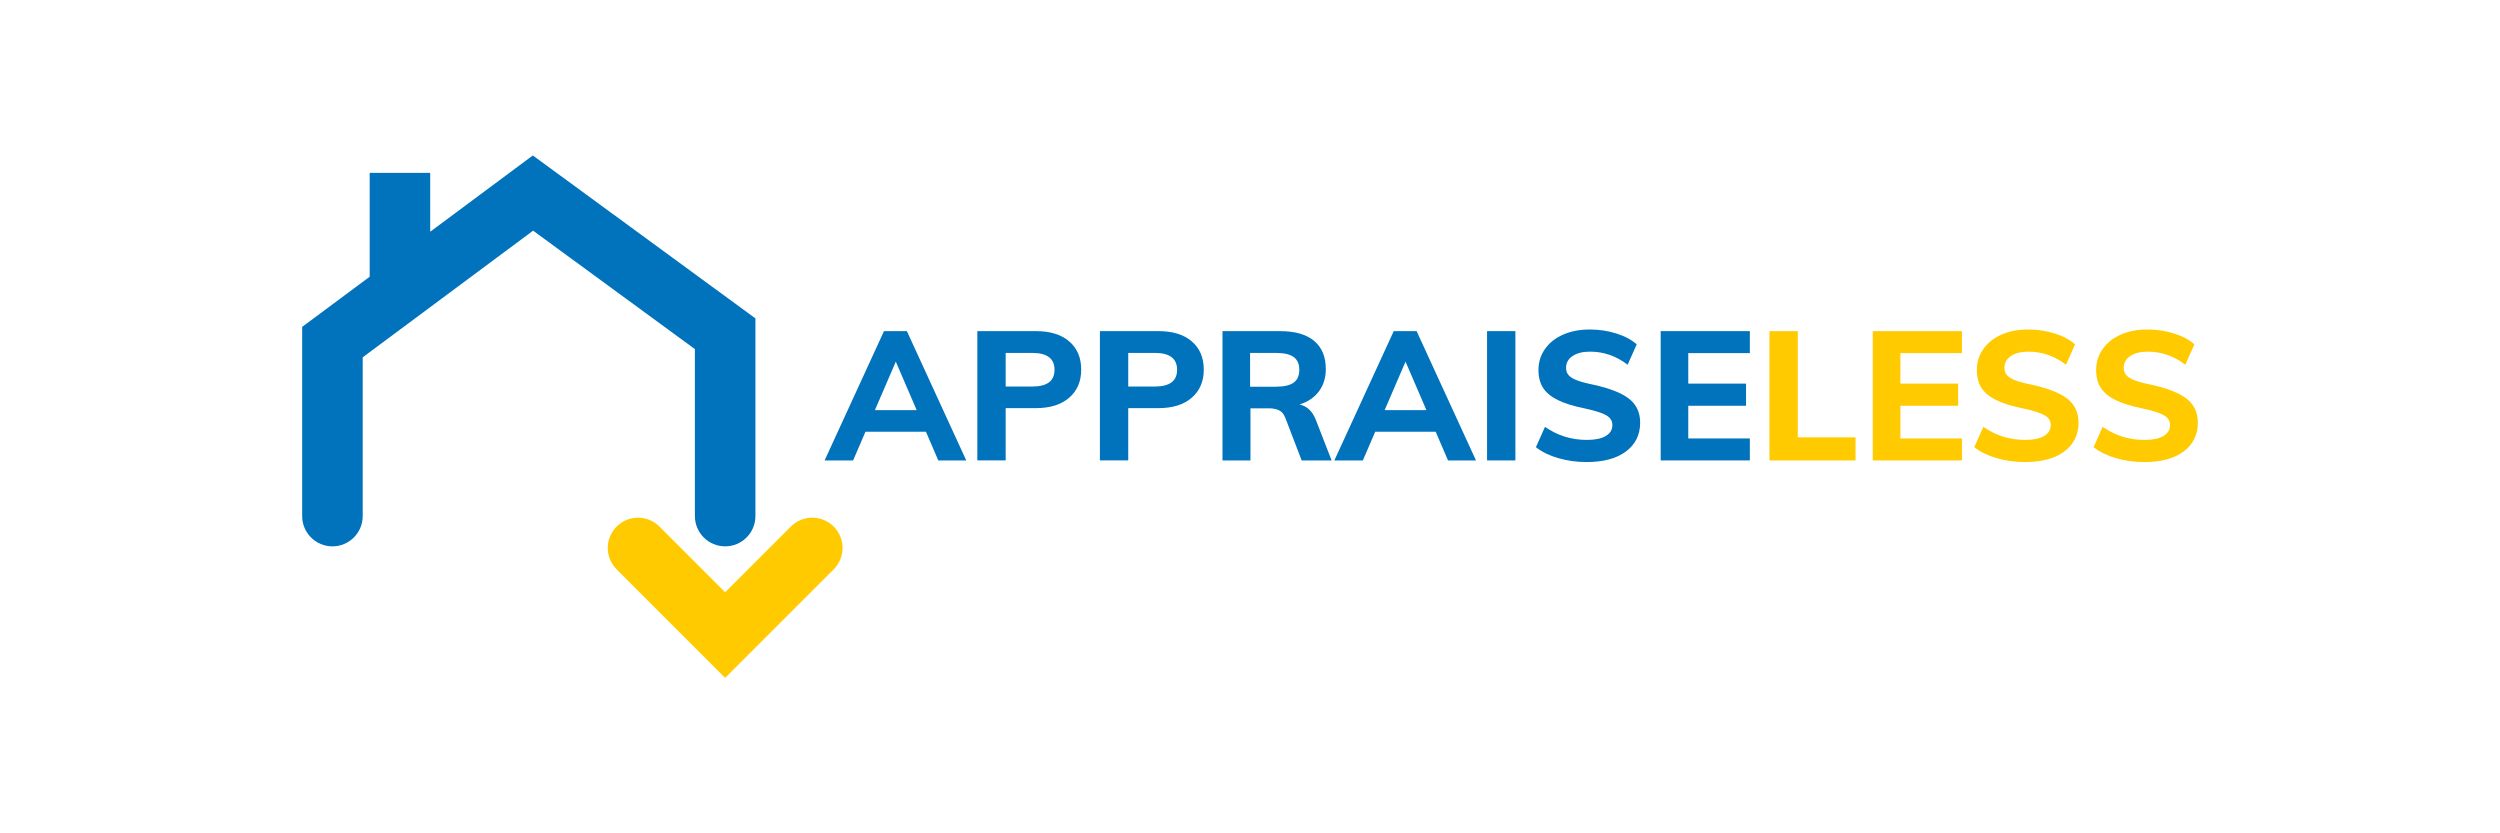 <?xml version="1.0" encoding="utf-8"?>
<!-- Generator: Adobe Illustrator 15.1.0, SVG Export Plug-In . SVG Version: 6.00 Build 0)  -->
<!DOCTYPE svg PUBLIC "-//W3C//DTD SVG 1.1//EN" "http://www.w3.org/Graphics/SVG/1.1/DTD/svg11.dtd">
<svg version="1.1" id="Layer_1" xmlns="http://www.w3.org/2000/svg" xmlns:xlink="http://www.w3.org/1999/xlink" x="0px" y="0px"
	 width="600px" height="200px" viewBox="0 0 600 200" enable-background="new 0 0 600 200" xml:space="preserve">
<g>
	<path fill="#0073BC" d="M127.88,37.308l-24.631,18.307V41.481H88.722v24.931L72.52,78.453v45.409c0,4.012,3.253,7.264,7.265,7.264
		s7.264-3.252,7.264-7.264V85.756l40.897-30.396l38.829,28.425v40.075c0,4.012,3.252,7.264,7.264,7.264s7.264-3.252,7.264-7.264
		V76.416L127.88,37.308z"/>
	<g>
		<path fill="#FFCA00" d="M174.038,162.691l-26.046-26.047c-2.838-2.838-2.837-7.436,0-10.273c2.836-2.836,7.435-2.836,10.272,0
			l15.773,15.775l15.774-15.775c2.836-2.836,7.436-2.836,10.272,0c2.837,2.838,2.837,7.436,0.001,10.273L174.038,162.691z"/>
	</g>
	<g>
		<path fill="#0073BC" d="M225.191,110.504l-2.964-6.887h-14.514l-2.963,6.887h-6.843l14.252-31.032h5.491l14.252,31.032H225.191z
			 M209.98,98.431h10.024l-5.013-11.637L209.98,98.431z"/>
		<path fill="#0073BC" d="M234.561,79.472h14.078c3.428,0,6.094,0.828,7.997,2.484c1.902,1.656,2.854,3.908,2.854,6.756
			c0,2.818-0.959,5.063-2.876,6.732c-1.918,1.672-4.577,2.507-7.976,2.507h-7.278v12.552h-6.8V79.472z M247.767,92.765
			c3.545,0,5.317-1.336,5.317-4.01c0-2.702-1.772-4.053-5.317-4.053h-6.406v8.063H247.767z"/>
		<path fill="#0073BC" d="M263.979,79.472h14.078c3.428,0,6.094,0.828,7.997,2.484s2.854,3.908,2.854,6.756
			c0,2.818-0.959,5.063-2.876,6.732c-1.918,1.672-4.576,2.507-7.976,2.507h-7.278v12.552h-6.8V79.472z M277.185,92.765
			c3.545,0,5.317-1.336,5.317-4.01c0-2.702-1.772-4.053-5.317-4.053h-6.406v8.063H277.185z"/>
		<path fill="#0073BC" d="M319.59,110.504h-7.19l-3.967-10.33c-0.319-0.813-0.806-1.38-1.459-1.699
			c-0.654-0.32-1.476-0.479-2.463-0.479h-4.402v12.508h-6.712V79.472h13.816c3.603,0,6.334,0.785,8.193,2.354
			s2.789,3.821,2.789,6.756c0,2.063-0.545,3.835-1.634,5.316c-1.09,1.482-2.652,2.543-4.686,3.182
			c1.831,0.378,3.152,1.643,3.967,3.792L319.59,110.504z M306.21,92.808c1.947,0,3.37-0.326,4.271-0.98
			c0.9-0.653,1.352-1.677,1.352-3.072c0-1.395-0.451-2.418-1.352-3.072c-0.901-0.654-2.324-0.98-4.271-0.98h-6.188v8.105H306.21z"/>
		<path fill="#0073BC" d="M347.527,110.504l-2.964-6.887H330.05l-2.964,6.887h-6.842l14.252-31.032h5.491l14.252,31.032H347.527z
			 M332.316,98.431h10.024l-5.013-11.637L332.316,98.431z"/>
		<path fill="#0073BC" d="M356.896,110.504V79.472h6.799v31.032H356.896z"/>
		<path fill="#0073BC" d="M374.003,109.959c-2.165-0.625-3.959-1.504-5.383-2.637l2.18-4.881c2.992,2.092,6.334,3.137,10.023,3.137
			c1.976,0,3.494-0.311,4.555-0.938c1.061-0.623,1.592-1.502,1.592-2.637c0-0.986-0.487-1.764-1.461-2.331
			c-0.974-0.567-2.681-1.112-5.121-1.635c-2.73-0.551-4.902-1.228-6.516-2.026c-1.611-0.799-2.789-1.772-3.53-2.92
			c-0.74-1.147-1.111-2.578-1.111-4.293c0-1.859,0.516-3.53,1.547-5.013c1.032-1.481,2.478-2.637,4.337-3.464
			c1.859-0.829,4.01-1.242,6.45-1.242c2.208,0,4.33,0.319,6.363,0.958c2.034,0.64,3.661,1.512,4.881,2.615l-2.179,4.881
			c-2.731-2.092-5.738-3.138-9.021-3.138c-1.744,0-3.139,0.349-4.184,1.046c-1.046,0.697-1.569,1.643-1.569,2.834
			c0,0.697,0.195,1.277,0.589,1.742c0.392,0.466,1.053,0.88,1.982,1.242c0.93,0.364,2.252,0.72,3.966,1.068
			c3.981,0.871,6.85,2.005,8.607,3.399s2.638,3.298,2.638,5.708c0,2.906-1.134,5.209-3.399,6.908
			c-2.267,1.701-5.42,2.551-9.458,2.551C378.427,110.896,376.167,110.584,374.003,109.959z"/>
		<path fill="#0073BC" d="M398.562,110.504V79.472h21.4v5.273h-14.775v7.322h13.859v5.317h-13.859v7.845h14.775v5.273H398.562z"/>
		<path fill="#FFCA00" d="M424.668,110.504V79.472h6.8v25.497h13.859v5.535H424.668z"/>
		<path fill="#FFCA00" d="M449.467,110.504V79.472h21.398v5.273h-14.774v7.322h13.859v5.317h-13.859v7.845h14.774v5.273H449.467z"/>
		<path fill="#FFCA00" d="M479.212,109.959c-2.165-0.625-3.959-1.504-5.383-2.637l2.18-4.881c2.992,2.092,6.334,3.137,10.024,3.137
			c1.975,0,3.493-0.311,4.554-0.938c1.061-0.623,1.592-1.502,1.592-2.637c0-0.986-0.487-1.764-1.461-2.331
			c-0.973-0.567-2.68-1.112-5.12-1.635c-2.731-0.551-4.903-1.228-6.517-2.026c-1.612-0.799-2.789-1.772-3.529-2.92
			c-0.741-1.147-1.112-2.578-1.112-4.293c0-1.859,0.517-3.53,1.548-5.013c1.031-1.481,2.477-2.637,4.336-3.464
			c1.859-0.829,4.011-1.242,6.45-1.242c2.208,0,4.329,0.319,6.363,0.958c2.034,0.64,3.662,1.512,4.882,2.615l-2.179,4.881
			c-2.732-2.092-5.739-3.138-9.022-3.138c-1.743,0-3.138,0.349-4.184,1.046s-1.569,1.643-1.569,2.834
			c0,0.697,0.196,1.277,0.589,1.742c0.392,0.466,1.053,0.88,1.982,1.242c0.93,0.364,2.251,0.72,3.967,1.068
			c3.98,0.871,6.85,2.005,8.607,3.399s2.637,3.298,2.637,5.708c0,2.906-1.133,5.209-3.399,6.908
			c-2.267,1.701-5.42,2.551-9.458,2.551C483.636,110.896,481.377,110.584,479.212,109.959z"/>
		<path fill="#FFCA00" d="M507.846,109.959c-2.165-0.625-3.959-1.504-5.382-2.637l2.179-4.881c2.993,2.092,6.335,3.137,10.024,3.137
			c1.976,0,3.493-0.311,4.555-0.938c1.061-0.623,1.591-1.502,1.591-2.637c0-0.986-0.487-1.764-1.461-2.331
			c-0.973-0.567-2.68-1.112-5.12-1.635c-2.731-0.551-4.902-1.228-6.516-2.026c-1.612-0.799-2.789-1.772-3.53-2.92
			s-1.112-2.578-1.112-4.293c0-1.859,0.517-3.53,1.548-5.013c1.031-1.481,2.478-2.637,4.337-3.464
			c1.859-0.829,4.01-1.242,6.45-1.242c2.207,0,4.329,0.319,6.362,0.958c2.034,0.64,3.662,1.512,4.882,2.615l-2.179,4.881
			c-2.731-2.092-5.739-3.138-9.021-3.138c-1.744,0-3.139,0.349-4.184,1.046c-1.047,0.697-1.569,1.643-1.569,2.834
			c0,0.697,0.195,1.277,0.588,1.742c0.393,0.466,1.053,0.88,1.982,1.242c0.93,0.364,2.252,0.72,3.967,1.068
			c3.98,0.871,6.85,2.005,8.607,3.399s2.637,3.298,2.637,5.708c0,2.906-1.133,5.209-3.399,6.908
			c-2.267,1.701-5.419,2.551-9.458,2.551C512.27,110.896,510.011,110.584,507.846,109.959z"/>
	</g>
</g>
</svg>
